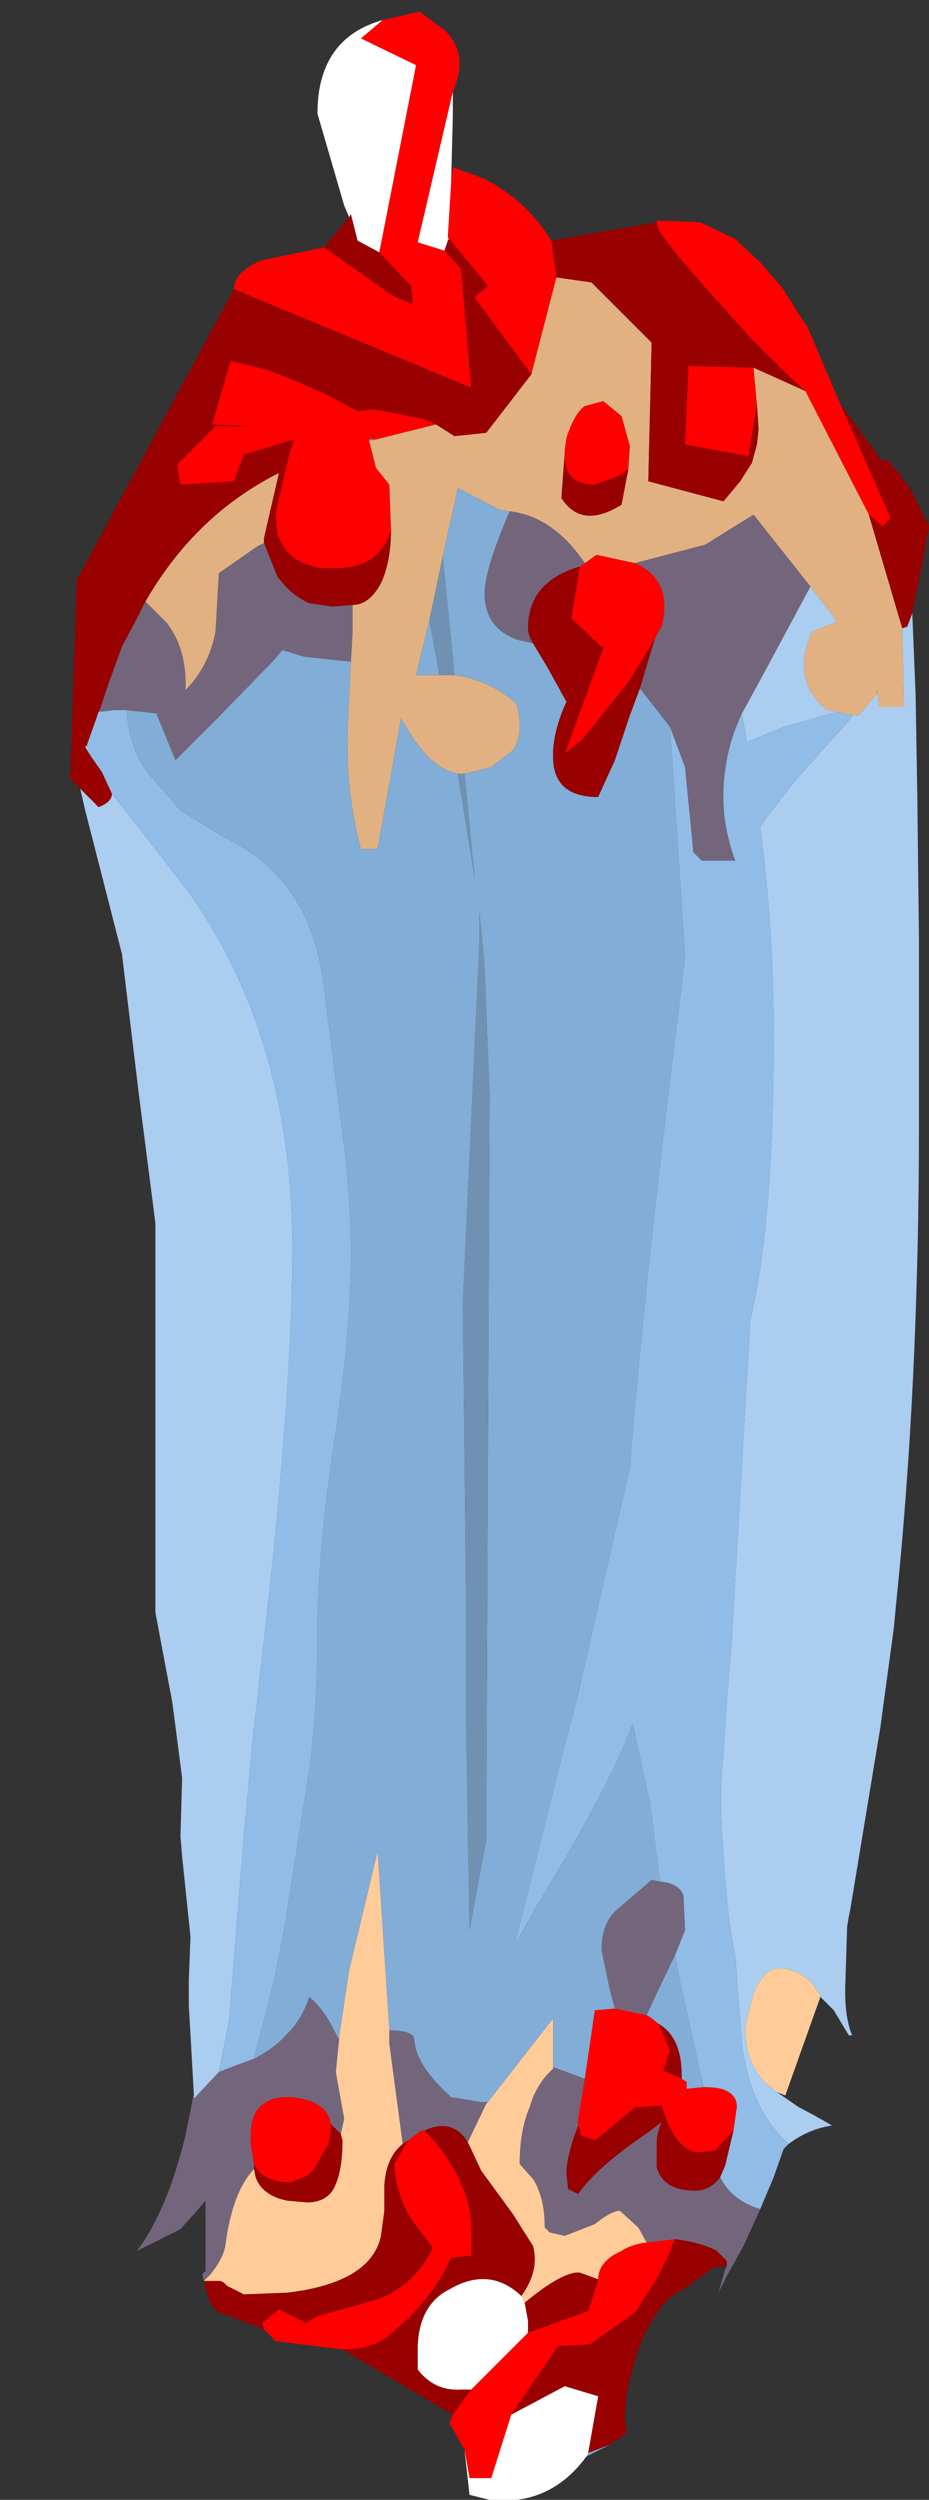 <?xml version="1.0" encoding="UTF-8" standalone="no"?>
<svg xmlns:ffdec="https://www.free-decompiler.com/flash" xmlns:xlink="http://www.w3.org/1999/xlink" ffdec:objectType="frame" height="74.8px" width="27.8px" xmlns="http://www.w3.org/2000/svg">
  <rect width="100%" height="100%" fill="#333333" stroke="none"/>
  <g transform="matrix(1.0, 0.0, 0.0, 1.0, 14.5, 37.0)">
    <use ffdec:characterId="1433" height="74.45" transform="matrix(1.0, 0.0, 0.0, 1.0, -12.4, -36.65)" width="25.7" xlink:href="#shape0"/>
  </g>
  <defs>
    <g id="shape0" transform="matrix(1.0, 0.0, 0.0, 1.0, 12.4, 36.65)">
      <path d="M2.4 -23.45 L2.4 -23.55 2.45 -23.9 Q2.7 -24.65 3.0 -24.85 L3.55 -25.0 4.1 -24.55 4.35 -23.65 4.3 -22.95 4.0 -22.75 3.3 -22.5 Q2.35 -22.5 2.4 -23.45 M2.15 -28.7 L1.4 -25.8 -0.3 -28.1 0.1 -28.45 -1.05 -29.85 -1.1 -29.9 -1.0 -31.55 -0.95 -32.0 0.0 -31.65 Q1.25 -31.0 2.0 -29.8 L2.15 -28.7 M-1.45 -24.3 L-3.25 -23.85 -3.45 -23.85 -3.45 -23.8 -3.25 -23.0 -2.85 -22.5 -2.8 -21.15 Q-3.1 -20.05 -4.35 -20.0 L-4.55 -20.0 -4.9 -20.0 Q-5.8 -20.15 -6.1 -20.8 L-6.2 -21.0 -6.25 -21.65 -5.95 -22.95 -5.85 -23.4 -5.7 -23.85 -7.2 -23.4 -7.5 -22.6 -9.1 -22.5 -9.2 -23.1 -8.05 -24.25 -7.0 -24.25 -8.15 -24.3 -7.6 -26.2 -6.55 -25.95 Q-5.15 -25.45 -3.8 -24.7 L-3.3 -24.75 -2.0 -24.5 -1.8 -24.45 -1.65 -24.4 -1.45 -24.3 M3.0 -20.15 L3.35 -20.4 4.5 -20.15 Q5.65 -19.65 5.3 -18.25 L5.1 -17.9 4.35 -16.65 2.95 -14.9 2.4 -14.45 3.55 -17.6 2.6 -18.5 2.85 -20.05 3.0 -20.15 M11.5 -21.6 L9.6 -25.3 9.0 -25.85 7.95 -26.9 6.65 -28.35 6.25 -28.8 5.7 -29.45 5.4 -29.85 Q5.2 -30.05 5.15 -30.35 L5.15 -30.4 6.45 -30.35 7.5 -29.85 8.25 -29.15 8.9 -28.4 9.6 -27.3 9.65 -27.25 10.65 -24.9 12.15 -21.5 11.9 -21.25 11.5 -21.6 M8.05 -26.0 L8.15 -24.9 7.9 -23.35 6.0 -23.7 6.1 -26.05 8.05 -26.0 M-0.6 36.3 L-1.05 35.5 -0.95 35.25 -0.4 34.5 1.3 32.8 3.1 32.15 3.4 31.2 Q3.4 30.75 3.9 30.45 L4.1 30.35 Q4.4 30.15 4.85 30.1 L5.7 30.0 5.5 30.5 5.25 31.0 5.15 31.2 4.5 32.2 3.15 33.15 2.2 33.2 0.8 35.25 0.2 37.15 -0.45 37.15 -0.6 36.3 M-4.25 33.3 L-6.25 33.05 -6.6 32.7 -6.65 32.5 -6.15 32.1 -5.35 32.5 -5.0 32.3 -3.2 31.8 Q-2.05 31.35 -1.55 30.25 L-2.2 29.4 Q-2.65 28.65 -2.7 27.75 L-2.3 27.05 -1.9 26.75 -1.8 26.75 Q-1.05 27.5 -0.7 28.35 -0.4 29.0 -0.4 29.7 L-0.4 29.85 -0.4 30.5 -1.0 30.55 Q-1.6 31.9 -2.95 32.95 -3.45 33.3 -4.25 33.3 M-7.5 -28.35 Q-7.5 -28.85 -6.7 -29.2 L-4.8 -29.6 -2.75 -28.15 -2.15 -27.9 -2.2 -28.45 -2.35 -28.6 -3.15 -29.45 -2.05 -35.05 -3.7 -35.85 -3.05 -36.4 -1.95 -36.65 -1.2 -36.1 Q-0.45 -35.4 -0.95 -34.25 L-2.0 -29.75 -1.2 -29.5 -0.7 -28.95 -0.4 -25.4 -7.5 -28.35 M6.55 25.45 L6.6 25.45 Q7.55 25.45 7.55 26.05 L7.45 26.75 6.9 27.35 6.4 27.4 Q6.0 27.4 5.65 26.85 L5.45 26.45 5.3 26.0 4.65 26.05 4.5 26.05 4.45 26.1 3.3 27.05 2.9 26.9 2.8 26.6 2.8 26.4 3.0 25.2 3.3 23.15 3.9 23.1 4.85 23.3 4.95 23.35 5.2 23.55 5.55 24.35 5.35 24.95 5.9 25.2 6.05 25.3 6.05 25.5 6.55 25.45 M-4.6 26.55 L-4.6 26.7 -4.65 27.1 -5.1 27.9 -5.3 28.1 -5.8 28.3 -5.9 28.3 Q-6.6 28.25 -6.85 27.85 L-6.9 27.75 -7.0 27.15 -7.0 26.9 Q-7.0 25.75 -5.9 25.75 L-5.8 25.75 Q-4.7 25.85 -4.6 26.55" fill="#ff0000" fill-rule="evenodd" stroke="none"/>
      <path d="M4.3 -22.95 L4.35 -23.65 4.1 -24.55 3.55 -25.0 3.0 -24.85 Q2.7 -24.65 2.45 -23.9 L2.4 -23.55 2.4 -23.45 2.3 -22.1 Q2.9 -21.15 4.1 -21.9 L4.3 -22.95 M1.4 -25.8 L2.15 -28.7 3.2 -28.55 5.0 -26.75 4.9 -22.6 7.15 -22.0 7.65 -22.6 8.0 -23.15 8.15 -23.7 8.2 -24.15 8.15 -24.9 8.05 -26.0 9.6 -25.3 11.5 -21.6 12.5 -18.2 12.55 -15.85 11.8 -15.85 11.75 -16.4 11.75 -16.25 11.2 -15.6 11.0 -15.6 10.55 -15.7 10.25 -15.75 Q9.15 -16.65 9.8 -18.1 L10.55 -18.4 9.75 -19.45 8.05 -21.6 6.6 -20.7 4.5 -20.15 3.35 -20.4 3.0 -20.15 Q2.05 -21.55 0.75 -21.7 L0.45 -21.75 0.35 -21.8 -0.8 -22.4 -1.25 -20.35 -1.65 -18.45 -2.05 -16.8 -1.35 -16.8 -0.9 -16.8 Q0.15 -16.65 0.95 -15.95 1.2 -15.1 0.85 -14.55 L0.2 -14.05 -0.6 -13.85 -0.8 -13.85 Q-1.5 -14.0 -2.05 -14.8 L-2.1 -14.85 -2.5 -15.5 -3.2 -11.6 -3.7 -11.6 Q-4.1 -13.1 -4.1 -14.7 L-4.1 -15.05 -4.0 -17.2 -3.95 -18.1 -3.95 -18.9 Q-3.45 -18.9 -3.1 -19.55 -2.8 -20.2 -2.8 -21.15 L-2.85 -22.5 -3.25 -23.0 -3.45 -23.8 -3.25 -23.85 -1.45 -24.3 -0.9 -23.95 0.05 -24.05 1.4 -25.8 M-6.6 -20.75 L-6.8 -20.65 -7.95 -19.85 -8.05 -18.1 Q-8.25 -17.05 -8.95 -16.35 -8.9 -17.55 -9.5 -18.35 L-10.15 -19.0 Q-8.65 -21.6 -6.15 -22.85 L-6.6 -20.9 -6.6 -20.75" fill="#e2b181" fill-rule="evenodd" stroke="none"/>
      <path d="M2.4 -23.45 Q2.35 -22.5 3.3 -22.5 L4.0 -22.75 4.3 -22.95 4.1 -21.9 Q2.9 -21.15 2.3 -22.1 L2.4 -23.45 M2.15 -28.7 L2.0 -29.8 5.15 -30.35 Q5.2 -30.05 5.4 -29.85 L5.7 -29.45 6.25 -28.8 6.65 -28.35 7.95 -26.9 9.0 -25.85 9.6 -25.3 8.05 -26.0 6.1 -26.05 6.0 -23.7 7.9 -23.35 8.15 -24.9 8.2 -24.15 8.15 -23.7 8.0 -23.15 7.65 -22.6 7.15 -22.0 4.9 -22.6 5.0 -26.75 3.2 -28.55 2.15 -28.7 M-1.05 -29.85 L0.1 -28.45 -0.3 -28.1 1.4 -25.8 0.05 -24.05 -0.9 -23.95 -1.45 -24.3 -1.65 -24.4 -1.8 -24.45 -2.0 -24.5 -3.3 -24.75 -3.8 -24.7 Q-5.15 -25.45 -6.55 -25.95 L-7.6 -26.2 -8.15 -24.3 -7.0 -24.25 -8.05 -24.25 -9.2 -23.1 -9.1 -22.5 -7.5 -22.6 -7.2 -23.4 -5.7 -23.85 -5.85 -23.4 -5.95 -22.95 -6.25 -21.65 -6.2 -21.0 -6.1 -20.8 Q-5.8 -20.15 -4.9 -20.0 L-4.55 -20.0 -4.35 -20.0 Q-3.1 -20.05 -2.8 -21.15 -2.8 -20.2 -3.1 -19.55 -3.45 -18.9 -3.95 -18.9 L-4.55 -18.85 -5.25 -18.95 Q-5.8 -19.2 -6.2 -19.75 L-6.6 -20.75 -6.6 -20.9 -6.15 -22.85 Q-8.65 -21.6 -10.15 -19.0 L-10.4 -18.5 -10.85 -17.65 -11.25 -16.55 -11.5 -15.8 -11.55 -15.7 -11.9 -14.7 -11.95 -14.65 -11.8 -14.4 -11.45 -13.9 -11.15 -13.25 Q-11.15 -13.0 -11.55 -12.85 L-12.1 -13.4 -12.4 -13.7 -12.2 -19.65 -7.5 -28.35 -0.4 -25.4 -0.7 -28.95 -1.2 -29.5 -1.1 -29.8 -1.05 -29.85 M12.5 -18.2 L11.5 -21.6 11.9 -21.25 12.15 -21.5 10.65 -24.9 11.9 -23.2 12.05 -23.25 12.4 -22.85 12.75 -22.35 13.3 -21.25 13.05 -19.9 12.8 -18.65 12.65 -18.25 12.5 -18.2 M7.25 30.8 L6.85 30.85 6.1 31.4 5.6 31.7 Q5.1 32.15 4.7 33.05 4.2 34.35 4.2 35.4 L4.25 35.75 4.25 35.8 3.75 36.15 3.1 36.4 3.4 34.7 2.4 34.4 0.8 35.25 2.2 33.2 3.15 33.15 4.5 32.2 5.15 31.2 5.25 31.0 5.5 30.5 5.7 30.0 Q6.5 30.1 6.95 30.35 L7.1 30.5 7.25 30.65 7.25 30.8 M-0.95 35.25 L-4.25 33.3 Q-3.45 33.3 -2.95 32.95 -1.6 31.9 -1.0 30.55 L-0.4 30.5 -0.4 29.85 -0.4 29.7 Q-0.4 29.0 -0.7 28.35 -1.05 27.5 -1.8 26.75 -1.05 26.4 -0.6 26.95 L-0.5 27.1 -0.45 27.2 -0.1 27.95 0.85 29.25 1.45 30.2 Q1.65 30.95 1.1 31.7 0.15 30.8 -1.05 31.5 -1.95 31.95 -2.0 33.2 L-2.0 33.9 Q-1.5 34.55 -0.7 34.5 L-0.4 34.5 -0.95 35.25 M-6.6 32.7 L-7.0 32.55 -7.5 32.35 -7.95 32.2 -8.0 32.15 -8.1 32.05 -8.25 31.8 -8.4 31.25 -7.9 31.25 -7.8 31.3 -7.7 31.4 -7.2 31.65 -5.9 31.6 Q-3.4 31.3 -3.1 29.9 L-3.0 29.15 -3.0 28.4 Q-2.95 27.55 -2.45 27.15 L-2.3 27.05 -2.7 27.75 Q-2.65 28.65 -2.2 29.4 L-1.55 30.25 Q-2.05 31.35 -3.2 31.8 L-5.0 32.3 -5.35 32.5 -6.15 32.1 -6.65 32.5 -6.6 32.7 M-4.8 -29.6 L-4.05 -30.5 -4.0 -30.6 -3.8 -29.8 -3.15 -29.45 -2.35 -28.6 -2.2 -28.45 -2.15 -27.9 -2.75 -28.15 -4.8 -29.6 M2.85 -20.05 L2.6 -18.5 3.55 -17.6 2.4 -14.45 2.95 -14.9 4.35 -16.65 5.1 -17.9 4.65 -16.4 4.35 -15.6 3.9 -14.25 3.4 -13.15 Q2.0 -13.15 2.05 -14.45 L2.05 -14.55 Q2.1 -15.25 2.45 -16.0 L1.9 -17.0 1.45 -17.75 Q1.3 -18.0 1.3 -18.2 1.3 -19.6 2.85 -20.05 M7.45 26.75 L7.2 27.8 7.05 28.15 Q6.75 28.55 6.3 28.55 5.35 28.55 5.15 27.85 L5.15 27.15 Q5.15 26.8 5.3 26.5 L4.9 26.8 Q3.35 27.85 2.8 28.65 L2.5 28.5 2.45 28.05 Q2.45 27.5 2.8 26.6 L2.9 26.9 3.3 27.05 4.45 26.1 4.5 26.05 4.65 26.05 5.3 26.0 5.45 26.45 5.65 26.85 Q6.0 27.4 6.4 27.4 L6.9 27.35 7.45 26.75 M5.9 25.2 L5.35 24.95 5.55 24.35 5.2 23.55 Q5.9 23.95 5.9 25.1 L5.9 25.2 M3.4 31.2 L3.1 32.15 1.3 32.8 1.3 32.45 1.2 31.9 Q2.35 30.95 2.85 31.0 L3.4 31.2 M-4.3 26.85 L-4.25 27.05 Q-4.25 28.05 -4.55 28.55 -4.8 28.9 -5.3 28.9 L-5.9 28.85 Q-6.65 28.7 -6.85 28.15 L-6.9 27.9 -6.9 27.75 -6.85 27.85 Q-6.6 28.25 -5.9 28.3 L-5.8 28.3 -5.3 28.1 -5.1 27.9 -4.65 27.1 -4.6 26.7 -4.6 26.55 -4.3 26.85" fill="#990000" fill-rule="evenodd" stroke="none"/>
      <path d="M9.75 -19.45 L10.55 -18.4 9.8 -18.1 Q9.15 -16.65 10.25 -15.75 L10.55 -15.7 8.95 -15.25 7.85 -14.8 7.7 -15.65 8.3 -16.75 9.75 -19.45 M11.0 -15.6 L11.2 -15.6 11.75 -16.25 11.75 -16.4 11.8 -15.85 12.55 -15.85 12.5 -18.2 12.65 -18.25 12.8 -18.65 12.9 -16.2 12.95 -13.2 13.0 -8.85 13.0 -3.4 Q13.0 4.45 12.3 11.15 L12.25 11.7 11.95 13.9 11.85 14.65 10.95 20.1 10.9 20.35 10.85 20.65 10.8 22.25 Q10.75 23.3 11.0 23.9 L10.9 23.9 10.45 23.15 10.25 22.95 10.05 22.75 10.05 22.7 9.9 22.5 9.85 22.4 Q9.4 21.9 8.8 21.9 8.35 21.9 8.05 22.65 L7.8 23.65 Q7.8 24.8 8.5 25.4 L8.75 25.6 9.4 26.05 Q9.8 26.25 10.4 26.6 9.7 26.7 9.1 27.15 7.75 25.95 7.65 23.45 L7.5 21.5 Q7.25 20.3 7.15 18.5 7.0 16.7 7.15 15.5 L7.2 14.65 7.25 13.9 7.4 12.05 7.45 11.15 7.95 2.55 8.1 1.8 Q8.65 -1.0 8.65 -6.0 8.65 -9.25 8.25 -12.25 L8.45 -12.55 9.3 -13.65 9.35 -13.7 11.0 -15.55 11.0 -15.6 M-8.7 25.65 L-8.85 23.0 -8.85 22.25 -8.8 20.95 -9.05 18.55 -9.1 17.95 -9.05 16.2 -9.25 14.65 -9.35 13.9 -9.85 11.25 -9.85 -0.4 -10.35 -4.3 -10.85 -8.45 -11.95 -12.75 -12.1 -13.4 -11.55 -12.85 Q-11.15 -13.0 -11.15 -13.25 L-11.0 -13.05 -10.75 -12.75 -8.85 -10.3 Q-5.75 -5.9 -5.75 0.35 -5.75 5.0 -6.75 13.35 L-6.8 13.9 -6.9 14.65 -7.2 17.9 -7.55 22.25 -7.65 23.45 -7.8 24.25 -7.95 25.0 -8.7 25.8 -8.7 25.65 M-11.8 -14.4 L-11.95 -14.65 -11.9 -14.7 -11.8 -14.4" fill="#aacdf0" fill-rule="evenodd" stroke="none"/>
      <path d="M10.55 -15.7 L11.0 -15.6 11.0 -15.55 9.35 -13.7 9.3 -13.65 8.45 -12.55 8.25 -12.25 Q8.65 -9.25 8.65 -6.0 8.65 -1.0 8.1 1.8 L7.95 2.55 7.45 11.15 7.4 12.05 7.25 13.9 7.2 14.65 7.15 15.5 Q7.0 16.7 7.15 18.5 7.25 20.3 7.5 21.5 L7.65 23.45 Q7.75 25.95 9.1 27.15 L8.95 27.3 8.65 28.15 8.25 29.1 Q7.4 28.85 7.05 28.15 L7.2 27.8 7.45 26.75 7.55 26.05 Q7.55 25.45 6.6 25.45 L6.55 25.45 6.0 22.95 5.85 22.3 5.7 21.5 6.0 20.75 5.95 19.7 Q5.8 19.35 5.25 19.3 L4.95 16.95 4.45 14.65 4.45 14.6 4.4 14.65 Q3.75 16.45 1.55 20.05 L0.9 21.2 2.35 15.4 2.55 14.65 2.75 13.9 4.35 6.9 Q4.75 1.6 6.0 -8.35 L5.55 -15.25 6.0 -14.05 6.25 -11.5 6.5 -11.25 7.5 -11.25 Q7.0 -12.6 7.2 -13.95 7.3 -14.8 7.7 -15.65 L7.85 -14.8 8.95 -15.25 10.55 -15.7 M-11.55 -15.7 L-11.1 -15.75 -11.0 -15.75 -10.7 -15.75 -10.7 -15.7 Q-10.65 -14.7 -10.1 -13.9 L-9.1 -12.75 -7.8 -11.95 Q-5.15 -10.7 -4.8 -7.4 L-4.25 -3.05 Q-4.0 -1.25 -4.0 0.55 -4.0 2.9 -4.5 6.15 -4.95 9.05 -5.0 11.6 L-5.0 12.35 -5.05 13.9 -5.1 14.65 -5.2 15.65 -6.0 20.75 -6.3 22.25 -6.9 24.6 -7.7 24.9 -7.95 25.0 -7.8 24.25 -7.65 23.45 -7.55 22.25 -7.2 17.9 -6.9 14.65 -6.8 13.9 -6.75 13.35 Q-5.75 5.0 -5.75 0.35 -5.75 -5.9 -8.85 -10.3 L-10.75 -12.75 -11.0 -13.05 -11.15 -13.25 -11.45 -13.9 -11.8 -14.4 -11.9 -14.7 -11.55 -15.7" fill="#90bce7" fill-rule="evenodd" stroke="none"/>
      <path d="M-3.95 -18.9 L-3.95 -18.1 -4.0 -17.2 -5.4 -17.35 -6.05 -17.55 -6.3 -17.25 -8.05 -15.45 -9.25 -14.25 -9.8 -15.6 -9.8 -15.65 -10.7 -15.75 -11.0 -15.75 -11.1 -15.75 -11.55 -15.7 -11.5 -15.8 -11.25 -16.55 -10.85 -17.65 -10.4 -18.5 -10.15 -19.0 -9.5 -18.35 Q-8.9 -17.55 -8.95 -16.35 -8.25 -17.05 -8.05 -18.1 L-7.95 -19.85 -6.8 -20.65 -6.6 -20.75 -6.2 -19.75 Q-5.8 -19.2 -5.25 -18.95 L-4.55 -18.85 -3.95 -18.9 M0.75 -21.7 Q2.05 -21.55 3.0 -20.15 L2.85 -20.05 Q1.3 -19.6 1.3 -18.2 1.3 -18.0 1.45 -17.75 L1.0 -17.85 Q0.0 -18.2 0.0 -19.25 0.0 -19.95 0.75 -21.7 M4.5 -20.15 L6.6 -20.7 8.05 -21.6 9.75 -19.45 8.3 -16.75 7.7 -15.65 Q7.3 -14.8 7.2 -13.95 7.0 -12.6 7.5 -11.25 L6.5 -11.25 6.25 -11.5 6.0 -14.05 5.55 -15.25 4.65 -16.4 5.1 -17.9 5.3 -18.25 Q5.65 -19.65 4.5 -20.15 M8.25 29.1 L7.75 30.2 7.25 31.1 7.0 31.6 7.2 30.9 7.25 30.8 7.25 30.65 7.1 30.5 6.95 30.35 Q6.5 30.1 5.7 30.0 L4.85 30.1 4.6 29.65 4.05 29.15 Q3.8 29.15 3.3 29.55 L2.4 29.9 1.95 29.8 1.8 29.65 Q1.8 28.75 1.45 28.2 L1.05 27.75 Q1.05 26.75 1.35 26.05 1.55 25.35 2.05 24.9 L2.05 24.85 3.0 25.2 2.8 26.4 2.8 26.6 Q2.45 27.5 2.45 28.05 L2.5 28.5 2.8 28.65 Q3.35 27.85 4.9 26.8 L5.3 26.5 Q5.15 26.8 5.15 27.15 L5.15 27.85 Q5.35 28.55 6.3 28.55 6.75 28.55 7.05 28.15 7.4 28.85 8.25 29.1 M-8.4 31.25 L-8.45 31.05 -8.35 30.95 -8.35 28.85 -8.65 29.2 -9.1 29.7 -10.4 30.35 Q-9.5 29.15 -8.95 26.9 L-8.7 25.65 -8.7 25.8 -7.95 25.0 -7.7 24.9 -6.9 24.6 Q-6.3 24.3 -5.9 23.85 -5.45 23.4 -5.25 22.75 -4.8 23.1 -4.4 23.95 L-4.35 24.0 -4.45 25.0 -4.2 26.4 -4.3 26.85 -4.6 26.55 Q-4.7 25.85 -5.8 25.75 L-5.9 25.75 Q-7.0 25.75 -7.0 26.9 L-7.0 27.15 -6.9 27.75 -6.9 27.9 Q-7.55 28.6 -7.75 30.15 -7.8 30.55 -8.2 31.05 L-8.4 31.25 M5.25 19.3 Q5.8 19.35 5.95 19.7 L6.0 20.75 5.7 21.5 5.15 22.65 4.85 23.3 3.9 23.1 3.75 22.55 3.5 21.35 Q3.5 20.55 3.95 20.15 L5.0 19.25 5.25 19.3 M0.1 25.9 L0.05 25.95 -0.5 27.1 -0.6 26.95 Q-1.05 26.4 -1.8 26.75 L-1.9 26.75 -2.3 27.05 -2.45 27.15 -2.85 24.15 -2.85 23.75 Q-2.1 23.75 -2.1 24.05 -2.05 24.8 -1.0 25.75 L-0.1 25.9 0.1 25.9" fill="#73667c" fill-rule="evenodd" stroke="none"/>
      <path d="M-1.1 -29.9 L-1.05 -29.85 -1.1 -29.8 -1.1 -29.9 M-3.25 -23.85 L-3.45 -23.8 -3.45 -23.85 -3.25 -23.85 M-4.0 -17.2 L-4.1 -15.05 -4.1 -14.7 Q-4.1 -13.1 -3.7 -11.6 L-3.2 -11.6 -2.5 -15.5 -2.1 -14.85 -2.05 -14.8 Q-1.5 -14.0 -0.8 -13.85 L-0.3 -10.75 -0.6 -13.85 0.2 -14.05 0.85 -14.55 Q1.2 -15.1 0.95 -15.95 0.15 -16.65 -0.9 -16.8 L-1.25 -20.35 -0.8 -22.4 0.35 -21.8 0.45 -21.75 0.75 -21.7 Q0.0 -19.95 0.0 -19.25 0.0 -18.2 1.0 -17.85 L1.45 -17.75 1.9 -17.0 2.45 -16.0 Q2.1 -15.25 2.05 -14.55 L2.05 -14.45 Q2.0 -13.15 3.4 -13.15 L3.9 -14.25 4.35 -15.6 4.65 -16.4 5.55 -15.25 6.0 -8.35 Q4.75 1.6 4.35 6.9 L2.75 13.9 2.55 14.65 2.35 15.4 0.9 21.2 1.55 20.05 Q3.75 16.45 4.4 14.65 L4.45 14.6 4.45 14.65 4.95 16.95 5.25 19.3 5.0 19.25 3.95 20.15 Q3.5 20.55 3.5 21.35 L3.75 22.55 3.9 23.1 3.3 23.15 3.0 25.2 2.05 24.85 2.05 23.4 0.1 25.9 -0.1 25.9 -1.0 25.75 Q-2.05 24.8 -2.1 24.05 -2.1 23.75 -2.85 23.75 L-3.2 18.4 -4.05 21.95 -4.35 23.95 -4.35 24.0 -4.4 23.95 Q-4.8 23.1 -5.25 22.75 -5.45 23.4 -5.9 23.85 -6.3 24.3 -6.9 24.6 L-6.3 22.25 -6.0 20.75 -5.2 15.65 -5.1 14.65 -5.05 13.9 -5.0 12.35 -5.0 11.6 Q-4.95 9.05 -4.5 6.15 -4.0 2.9 -4.0 0.55 -4.0 -1.25 -4.25 -3.05 L-4.8 -7.4 Q-5.15 -10.7 -7.8 -11.95 L-9.1 -12.75 -10.1 -13.9 Q-10.65 -14.7 -10.7 -15.7 L-10.7 -15.75 -9.8 -15.65 -9.8 -15.6 -9.25 -14.25 -8.05 -15.45 -6.3 -17.25 -6.05 -17.55 -5.4 -17.35 -4.0 -17.2 M-1.35 -16.8 L-2.05 -16.8 -1.65 -18.45 -1.35 -16.8 M3.75 36.15 L3.05 36.5 3.1 36.4 3.75 36.15 M5.7 21.5 L5.85 22.3 6.0 22.95 6.55 25.45 6.05 25.5 6.05 25.3 5.9 25.2 5.9 25.1 Q5.9 23.95 5.2 23.55 L4.95 23.35 4.85 23.3 5.15 22.65 5.7 21.5 M0.15 -4.25 L0.0 -8.1 -0.15 -9.7 -0.15 -8.9 -0.65 2.0 -0.55 11.15 -0.55 13.9 -0.55 14.65 -0.45 20.75 0.05 18.05 0.15 -4.25" fill="#82add7" fill-rule="evenodd" stroke="none"/>
      <path d="M-0.8 -13.85 L-0.6 -13.85 -0.3 -10.75 -0.8 -13.85 M-0.9 -16.8 L-1.35 -16.8 -1.65 -18.45 -1.25 -20.35 -0.9 -16.8 M0.15 -4.25 L0.05 18.05 -0.45 20.75 -0.55 14.65 -0.55 13.9 -0.55 11.15 -0.65 2.0 -0.15 -8.9 -0.15 -9.7 0.0 -8.1 0.15 -4.25" fill="#7091b1" fill-rule="evenodd" stroke="none"/>
      <path d="M-1.0 -31.55 L-1.1 -29.9 -1.1 -29.8 -1.2 -29.5 -2.0 -29.75 -0.95 -34.25 -0.95 -33.5 -1.0 -31.55 M3.05 36.5 Q1.95 38.0 0.15 37.8 L-0.45 37.65 -0.6 36.3 -0.45 37.15 0.2 37.15 0.8 35.25 2.4 34.4 3.4 34.7 3.1 36.4 3.05 36.5 M-4.05 -30.5 L-4.2 -30.85 -5.0 -33.6 Q-5.0 -35.85 -3.05 -36.4 L-3.7 -35.85 -2.05 -35.05 -3.15 -29.45 -3.8 -29.8 -4.0 -30.6 -4.05 -30.5 M1.3 32.8 L-0.4 34.5 -0.7 34.5 Q-1.5 34.55 -2.0 33.9 L-2.0 33.2 Q-1.95 31.95 -1.05 31.5 0.15 30.8 1.1 31.7 L1.2 31.9 1.3 32.45 1.3 32.8" fill="#ffffff" fill-rule="evenodd" stroke="none"/>
      <path d="M10.05 22.75 L9.0 25.7 8.75 25.6 8.5 25.4 Q7.8 24.8 7.8 23.65 L8.05 22.65 Q8.35 21.9 8.8 21.9 9.4 21.9 9.85 22.4 L9.9 22.5 10.05 22.7 10.05 22.75 M4.85 30.1 Q4.4 30.15 4.1 30.35 L3.9 30.45 Q3.4 30.75 3.4 31.2 L2.85 31.0 Q2.35 30.95 1.2 31.9 L1.1 31.7 Q1.65 30.95 1.45 30.2 L0.85 29.25 -0.1 27.95 -0.45 27.2 -0.5 27.1 0.05 25.95 0.1 25.9 2.05 23.4 2.05 24.85 2.05 24.9 Q1.55 25.35 1.35 26.05 1.05 26.75 1.05 27.75 L1.45 28.2 Q1.8 28.75 1.8 29.65 L1.95 29.8 2.4 29.9 3.3 29.55 Q3.8 29.15 4.05 29.15 L4.6 29.65 4.85 30.1 M-2.85 23.75 L-2.85 24.15 -2.45 27.15 Q-2.95 27.55 -3.0 28.4 L-3.0 29.15 -3.1 29.9 Q-3.4 31.3 -5.9 31.6 L-7.2 31.65 -7.7 31.4 -7.8 31.3 -7.9 31.25 -8.4 31.25 -8.2 31.05 Q-7.8 30.55 -7.75 30.15 -7.55 28.6 -6.9 27.9 L-6.85 28.15 Q-6.65 28.7 -5.9 28.85 L-5.3 28.9 Q-4.8 28.9 -4.55 28.55 -4.25 28.05 -4.25 27.05 L-4.3 26.85 -4.2 26.4 -4.45 25.0 -4.35 24.0 -4.35 23.95 -4.05 21.95 -3.2 18.4 -2.85 23.75" fill="#ffcc99" fill-rule="evenodd" stroke="none"/>
    </g>
  </defs>
</svg>
